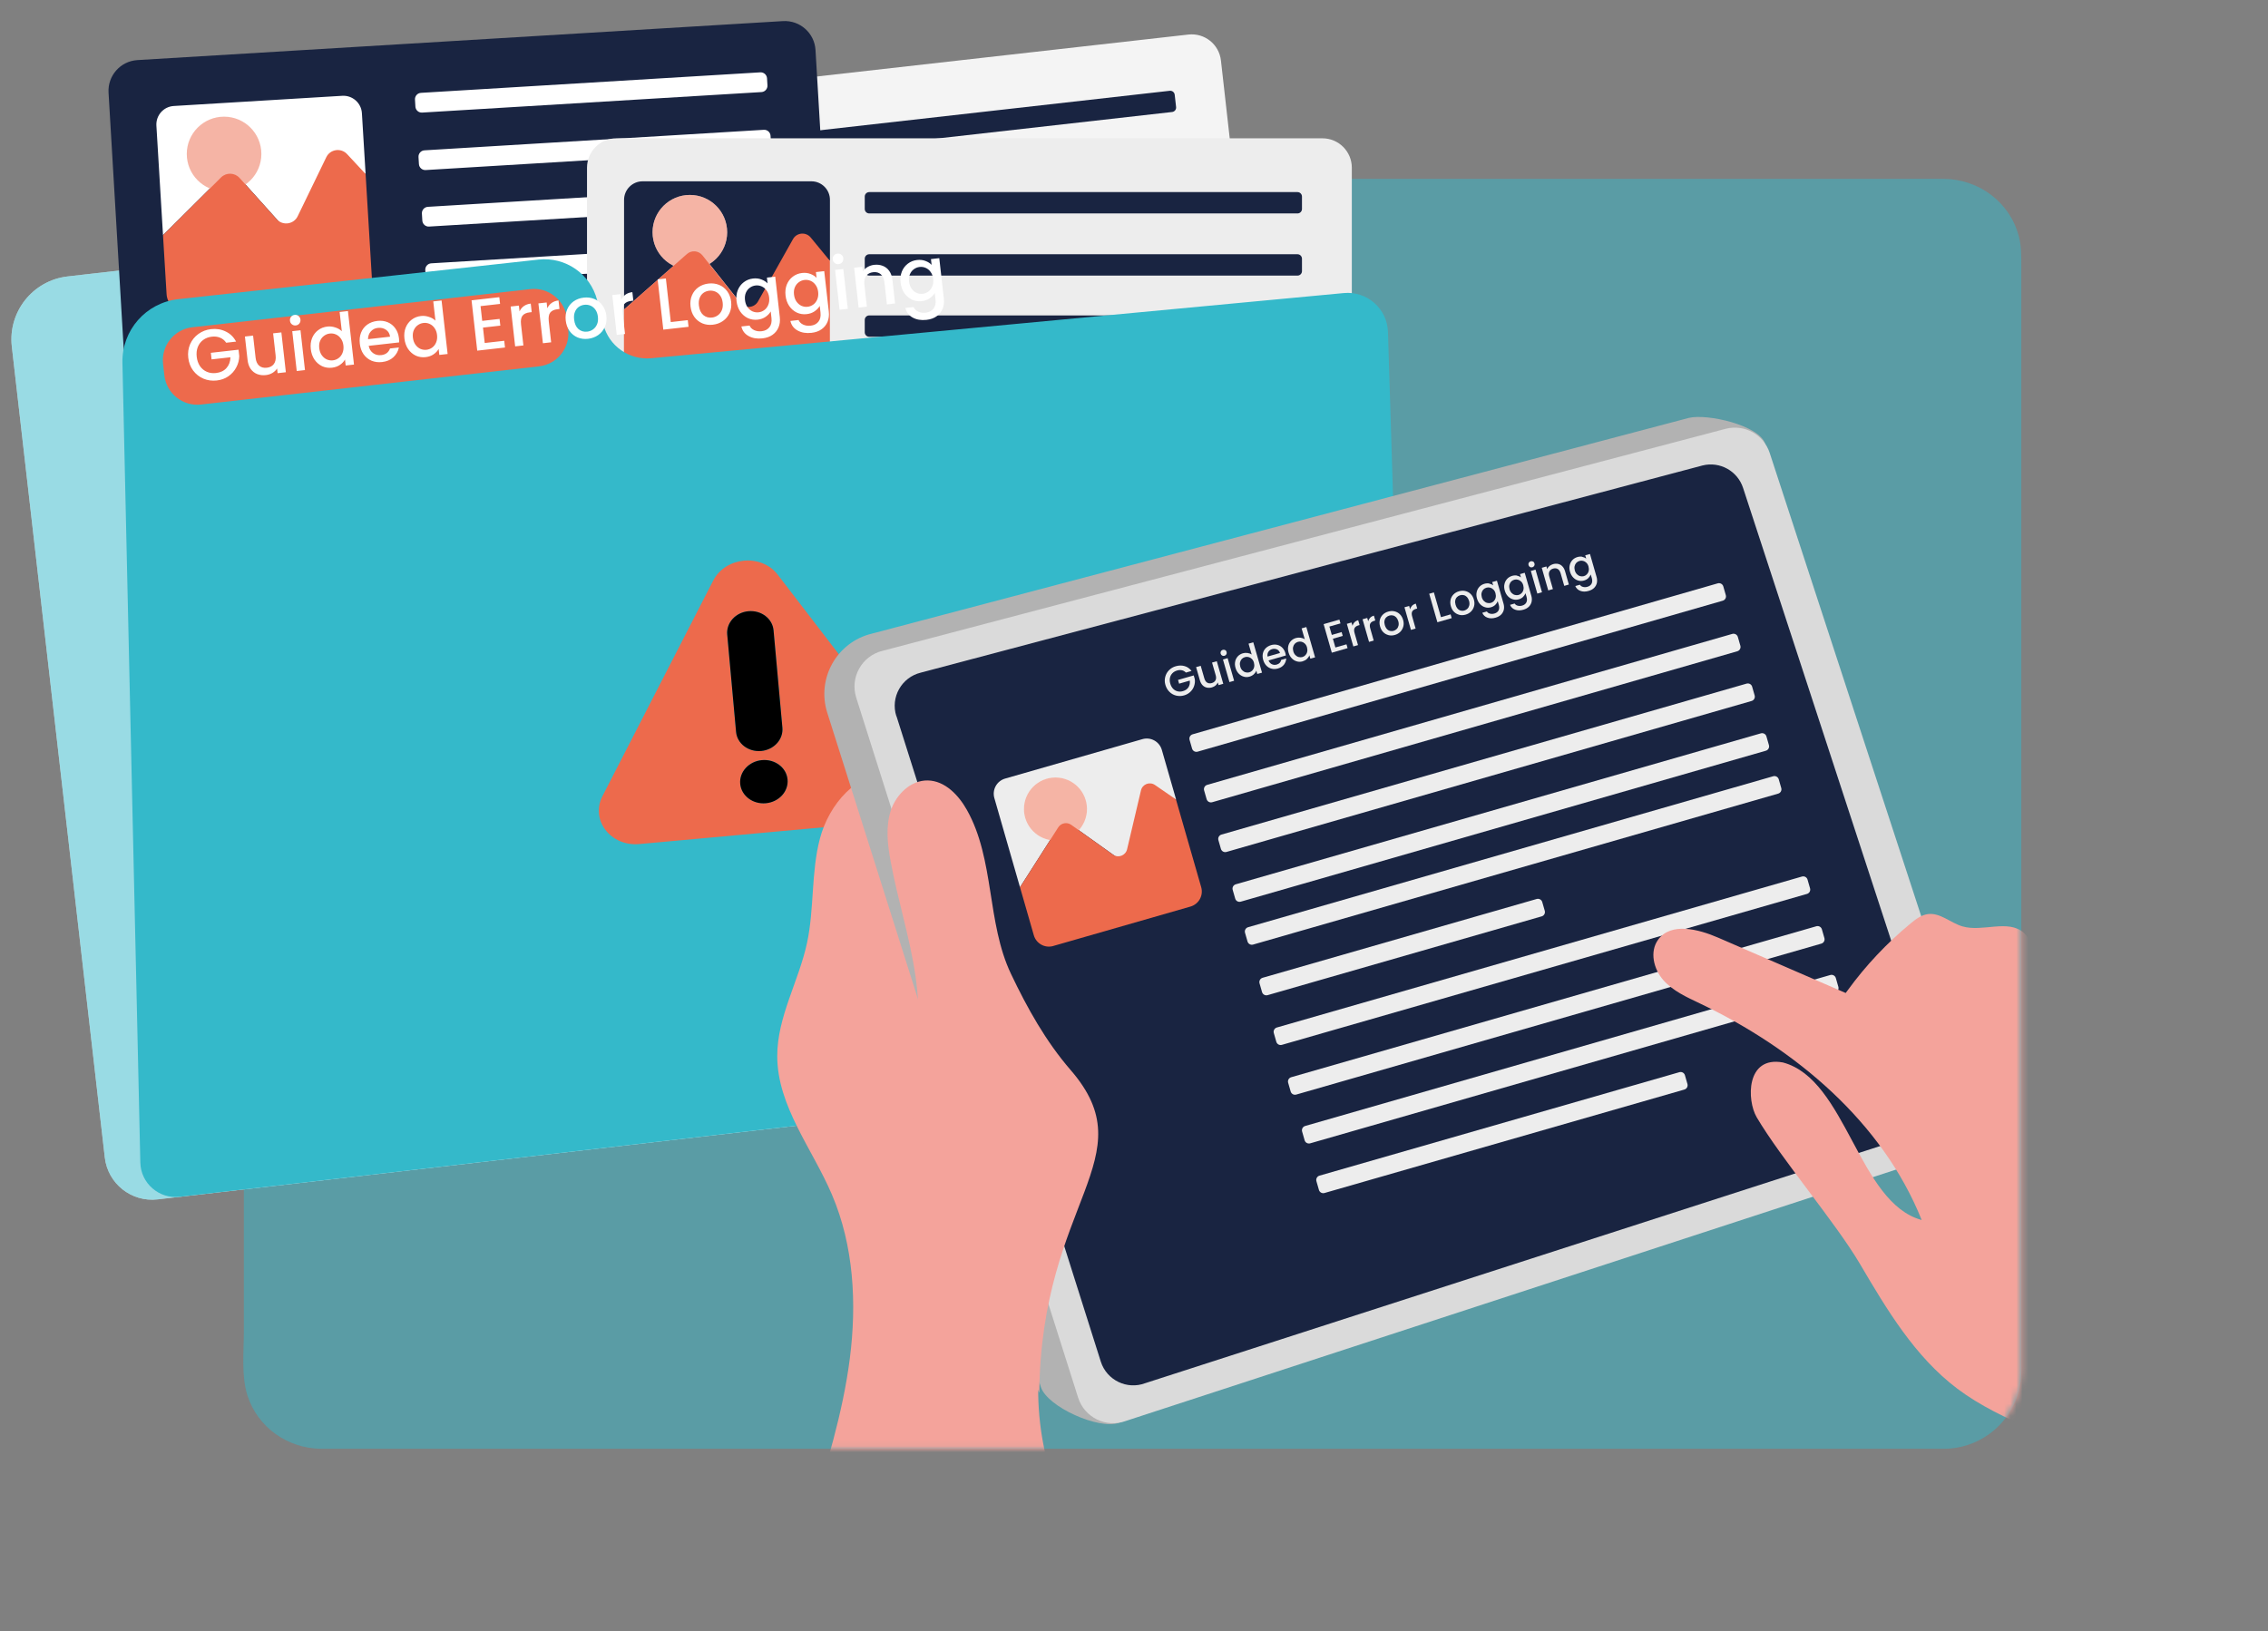 <svg width="374" height="269" viewBox="0 0 374 269" fill="none" xmlns="http://www.w3.org/2000/svg">
<rect x="0" y="0" width="374" height="269" fill="#808080" stroke="none"/>
<g clip-path="url(#clip0_220_219)">
<path opacity="0.5" d="M332.92 39.02C331.5 33.39 326.35 29.56 320.61 29.5C318.34 29.47 316.08 29.5 313.81 29.5H54.17C53.45 29.5 52.73 29.48 52.02 29.53C45.38 29.97 40.3 35.57 40.21 42.16C40.17 45.08 40.21 48.01 40.21 50.93V219.59C40.21 222.95 39.77 226.92 40.81 230.16C42.51 235.43 47.45 238.87 52.93 238.93C53.65 238.93 54.36 238.93 55.08 238.93H320.69C327.64 238.82 333.22 233.26 333.32 226.29C333.33 225.49 333.32 224.69 333.32 223.89V43.67C333.32 42.1 333.32 40.57 332.93 39.02H332.92Z" fill="#34B9CA"/>
<path d="M100.24 117.45L90.28 105.03L80.32 92.61C78.11 89.85 73.41 90.38 71.86 93.56L64.88 107.87L57.9 122.18C56.35 125.36 59.11 128.8 62.87 128.38L79.81 126.49L96.75 124.6C100.51 124.18 102.44 120.21 100.23 117.45H100.24ZM73.85 100.6C73.68 99.07 74.9 97.68 76.58 97.49C78.26 97.3 79.76 98.39 79.93 99.92L81.36 112.71C81.53 114.24 80.31 115.63 78.63 115.82C76.95 116.01 75.45 114.92 75.28 113.39L73.85 100.6ZM79.39 122.67C77.68 122.86 76.14 121.75 75.97 120.19C75.79 118.63 77.04 117.21 78.75 117.01C80.46 116.81 82 117.93 82.17 119.49C82.35 121.05 81.1 122.47 79.39 122.67Z" fill="#ED6A4C"/>
<path d="M73.85 100.6C73.68 99.07 74.9 97.68 76.58 97.49C78.26 97.3 79.76 98.39 79.93 99.92L81.36 112.71C81.53 114.24 80.31 115.63 78.63 115.82C76.95 116.01 75.45 114.92 75.28 113.39L73.85 100.6Z" fill="black"/>
<path d="M79.402 122.666C81.115 122.473 82.359 121.048 82.183 119.484C82.006 117.92 80.475 116.809 78.763 117.002C77.051 117.195 75.806 118.62 75.982 120.184C76.159 121.748 77.69 122.859 79.402 122.666Z" fill="black"/>
<path d="M40.62 196.11L25.99 197.8C21.67 198.3 17.77 195.2 17.28 190.88L1.95 57.17C1.29 51.43 5.41 46.25 11.15 45.59L79.42 37.77L116.95 54.28L205.15 45.15C207.67 44.89 209.93 46.73 210.19 49.25L222.91 175.09L40.62 196.11Z" fill="white"/>
<path opacity="0.5" d="M40.62 196.11L25.99 197.8C21.67 198.3 17.77 195.2 17.28 190.88L1.95 57.17C1.29 51.43 5.41 46.25 11.15 45.59L79.42 37.77L116.95 54.28L205.15 45.15C207.67 44.89 209.93 46.73 210.19 49.25L222.91 175.09L40.62 196.11Z" fill="#34B9CA"/>
<path d="M86.054 69.851L201.74 56.793C204.401 56.493 206.316 54.092 206.015 51.43L201.336 9.973C201.035 7.311 198.634 5.397 195.972 5.698L80.287 18.756C77.625 19.056 75.711 21.457 76.012 24.119L80.691 65.576C80.992 68.237 83.393 70.152 86.054 69.851Z" fill="#F4F4F4"/>
<path d="M86.457 30.528L193.289 18.469C193.695 18.424 193.987 18.057 193.941 17.651L193.713 15.624C193.667 15.218 193.3 14.926 192.894 14.972L86.063 27.03C85.656 27.076 85.364 27.442 85.41 27.849L85.639 29.876C85.685 30.282 86.051 30.574 86.457 30.528Z" fill="#192441"/>
<path d="M87.602 40.711L194.433 28.653C194.839 28.607 195.131 28.241 195.086 27.834L194.857 25.807C194.811 25.401 194.445 25.109 194.038 25.155L87.207 37.214C86.801 37.259 86.509 37.626 86.555 38.032L86.783 40.059C86.829 40.465 87.196 40.757 87.602 40.711Z" fill="#192441"/>
<path d="M88.735 50.731L195.567 38.673C195.973 38.627 196.265 38.26 196.219 37.854L195.99 35.827C195.944 35.421 195.578 35.129 195.172 35.175L88.34 47.233C87.934 47.279 87.642 47.646 87.688 48.052L87.917 50.079C87.963 50.485 88.329 50.777 88.735 50.731Z" fill="#192441"/>
<path d="M126.52 56.616L196.694 48.695C197.1 48.649 197.392 48.283 197.346 47.877L197.118 45.849C197.072 45.443 196.705 45.151 196.299 45.197L126.125 53.118C125.719 53.164 125.427 53.53 125.473 53.936L125.701 55.964C125.747 56.37 126.114 56.662 126.52 56.616Z" fill="#192441"/>
<path d="M137.28 141.41L30.84 147.84C28.04 148.01 25.63 145.88 25.46 143.08L17.9 15.29C17.73 12.49 19.86 10.08 22.66 9.91L129.1 3.48C131.9 3.31 134.31 5.44 134.48 8.24L142.05 136.03C142.22 138.83 140.09 141.24 137.29 141.41H137.28Z" fill="#192441"/>
<path d="M125.373 11.93L69.415 15.313C68.837 15.348 68.396 15.846 68.431 16.425L68.501 17.582C68.536 18.161 69.033 18.602 69.612 18.567L125.57 15.184C126.149 15.149 126.59 14.651 126.555 14.072L126.485 12.915C126.45 12.336 125.952 11.895 125.373 11.93Z" fill="white"/>
<path d="M125.954 21.407L69.996 24.791C69.418 24.826 68.977 25.323 69.012 25.902L69.082 27.06C69.117 27.639 69.614 28.08 70.193 28.045L126.151 24.662C126.73 24.627 127.171 24.129 127.136 23.55L127.066 22.392C127.031 21.813 126.533 21.372 125.954 21.407Z" fill="white"/>
<path d="M126.516 30.727L70.558 34.11C69.979 34.145 69.538 34.643 69.573 35.221L69.643 36.379C69.678 36.958 70.176 37.399 70.755 37.364L126.712 33.981C127.291 33.946 127.732 33.448 127.697 32.869L127.627 31.712C127.592 31.133 127.095 30.692 126.516 30.727Z" fill="white"/>
<path d="M107.419 41.232L71.115 43.427C70.536 43.462 70.095 43.96 70.13 44.538L70.2 45.696C70.235 46.275 70.733 46.716 71.312 46.681L107.615 44.486C108.194 44.451 108.635 43.953 108.6 43.375L108.53 42.217C108.495 41.638 107.997 41.197 107.419 41.232Z" fill="white"/>
<path d="M47.72 38.48L55.07 26.85L60.29 28.7L59.68 18.67C59.58 16.98 58.13 15.7 56.44 15.8L28.66 17.48C26.97 17.58 25.69 19.03 25.79 20.72L26.88 38.78L38.03 27.69L47.72 38.48Z" fill="white"/>
<path d="M36.95 31.54C40.346 31.54 43.1 28.787 43.1 25.39C43.1 21.993 40.346 19.24 36.95 19.24C33.553 19.24 30.8 21.993 30.8 25.39C30.8 28.787 33.553 31.54 36.95 31.54Z" fill="white"/>
<path opacity="0.5" d="M36.95 31.54C40.346 31.54 43.1 28.787 43.1 25.39C43.1 21.993 40.346 19.24 36.95 19.24C33.553 19.24 30.8 21.993 30.8 25.39C30.8 28.787 33.553 31.54 36.95 31.54Z" fill="#ED6A4C"/>
<path d="M30.71 51.37L58.49 49.69C60.18 49.59 61.46 48.14 61.36 46.45L60.29 28.7L57.24 25.42C56.23 24.33 54.44 24.6 53.8 25.94L49.09 35.66C48.44 37.01 46.62 37.26 45.62 36.15L39.51 29.35C38.7 28.45 37.31 28.41 36.45 29.26L26.88 38.79L27.47 48.51C27.57 50.2 29.02 51.48 30.71 51.38V51.37Z" fill="#ED6A4C"/>
<path d="M101.65 74.23L218.07 74.23C220.749 74.23 222.92 72.059 222.92 69.38V27.66C222.92 24.981 220.749 22.81 218.07 22.81L101.65 22.81C98.971 22.81 96.8 24.981 96.8 27.66V69.38C96.8 72.059 98.971 74.23 101.65 74.23Z" fill="#EDEDED"/>
<path d="M143.34 35.2L213.96 35.2C214.369 35.2 214.7 34.869 214.7 34.46V32.42C214.7 32.011 214.369 31.68 213.96 31.68L143.34 31.68C142.931 31.68 142.6 32.011 142.6 32.42V34.46C142.6 34.869 142.931 35.2 143.34 35.2Z" fill="#192441"/>
<path d="M143.34 45.45L213.96 45.45C214.369 45.45 214.7 45.119 214.7 44.71V42.67C214.7 42.261 214.369 41.93 213.96 41.93L143.34 41.93C142.931 41.93 142.6 42.261 142.6 42.67V44.71C142.6 45.119 142.931 45.45 143.34 45.45Z" fill="#192441"/>
<path d="M143.34 55.54L213.96 55.54C214.369 55.54 214.7 55.209 214.7 54.8V52.76C214.7 52.351 214.369 52.02 213.96 52.02L143.34 52.02C142.931 52.02 142.6 52.351 142.6 52.76V54.8C142.6 55.209 142.931 55.54 143.34 55.54Z" fill="#192441"/>
<path d="M143.34 65.62L213.96 65.62C214.369 65.62 214.7 65.289 214.7 64.88V62.84C214.7 62.431 214.369 62.1 213.96 62.1L143.34 62.1C142.931 62.1 142.6 62.431 142.6 62.84V64.88C142.6 65.289 142.931 65.62 143.34 65.62Z" fill="#192441"/>
<path d="M123.72 52.01L132.03 39.9L136.86 43V32.96C136.86 31.27 135.49 29.9 133.8 29.9H105.97C104.28 29.9 102.91 31.27 102.91 32.96V51.05L114.7 40.65L123.72 52V52.01Z" fill="#192441"/>
<path d="M113.76 44.45C117.157 44.45 119.91 41.697 119.91 38.3C119.91 34.903 117.157 32.15 113.76 32.15C110.363 32.15 107.61 34.903 107.61 38.3C107.61 41.697 110.363 44.45 113.76 44.45Z" fill="white"/>
<path opacity="0.5" d="M113.76 44.45C117.157 44.45 119.91 41.697 119.91 38.3C119.91 34.903 117.157 32.15 113.76 32.15C110.363 32.15 107.61 34.903 107.61 38.3C107.61 41.697 110.363 44.45 113.76 44.45Z" fill="#ED6A4C"/>
<path d="M105.96 63.86H133.79C135.48 63.86 136.85 62.49 136.85 60.8V43.01L133.69 39.17C132.9 38.21 131.38 38.34 130.77 39.43L125 49.71C124.38 50.81 122.85 50.93 122.06 49.94L115.84 42.12C115.21 41.32 114.04 41.22 113.28 41.89L102.89 51.05V60.79C102.89 62.48 104.26 63.85 105.95 63.85L105.96 63.86Z" fill="#ED6A4C"/>
<path d="M23.14 191.73L20.19 59.83C20.07 54.48 24.06 49.93 29.38 49.34L88.81 42.81C93.25 42.32 97.37 45.18 98.47 49.5L99.49 53.5C100.39 57.06 103.75 59.42 107.4 59.08L221.61 48.33C225.43 47.97 228.76 50.91 228.88 54.74L232.26 164.27C232.43 169.75 228.37 174.45 222.92 175.08L29.62 197.37C26.22 197.76 23.21 195.14 23.14 191.72V191.73Z" fill="#34B9CA"/>
<path d="M87.439 47.682L31.713 53.972C28.711 54.311 26.552 57.019 26.891 60.021L27.102 61.889C27.441 64.891 30.149 67.05 33.151 66.711L88.877 60.421C91.879 60.082 94.038 57.374 93.699 54.372L93.488 52.504C93.15 49.502 90.441 47.343 87.439 47.682Z" fill="#ED6A4C"/>
<path d="M37.298 56.523C37.037 56.134 36.704 55.858 36.299 55.694C35.893 55.523 35.44 55.465 34.939 55.522C34.39 55.583 33.915 55.762 33.514 56.057C33.112 56.352 32.814 56.739 32.619 57.22C32.431 57.7 32.371 58.239 32.439 58.835C32.506 59.431 32.685 59.946 32.975 60.38C33.273 60.806 33.65 61.117 34.108 61.315C34.565 61.513 35.067 61.581 35.616 61.519C36.355 61.436 36.932 61.161 37.346 60.696C37.761 60.231 37.98 59.638 38.003 58.919L34.891 59.27L34.769 58.185L39.336 57.67L39.455 58.731C39.441 59.385 39.277 60.003 38.964 60.586C38.66 61.168 38.228 61.655 37.668 62.049C37.116 62.433 36.478 62.666 35.755 62.748C34.975 62.836 34.244 62.737 33.56 62.452C32.874 62.159 32.305 61.712 31.85 61.111C31.404 60.509 31.135 59.803 31.044 58.992C30.952 58.181 31.057 57.433 31.358 56.747C31.667 56.06 32.123 55.501 32.726 55.071C33.337 54.632 34.028 54.368 34.799 54.281C35.681 54.182 36.489 54.312 37.222 54.672C37.962 55.023 38.532 55.579 38.932 56.339L37.298 56.523ZM46.398 54.82L47.139 61.39L45.78 61.544L45.693 60.768C45.508 61.063 45.25 61.309 44.919 61.508C44.594 61.697 44.237 61.814 43.847 61.858C43.33 61.917 42.853 61.862 42.416 61.694C41.986 61.525 41.628 61.243 41.342 60.849C41.064 60.454 40.891 59.958 40.824 59.362L40.388 55.498L41.735 55.346L42.149 59.007C42.215 59.595 42.413 60.032 42.743 60.316C43.072 60.593 43.491 60.703 44 60.645C44.509 60.588 44.893 60.388 45.152 60.044C45.418 59.692 45.518 59.222 45.452 58.634L45.038 54.973L46.398 54.82ZM48.785 53.669C48.538 53.697 48.322 53.636 48.136 53.488C47.951 53.34 47.844 53.143 47.816 52.897C47.788 52.65 47.848 52.434 47.996 52.248C48.145 52.062 48.342 51.956 48.588 51.928C48.827 51.901 49.039 51.962 49.225 52.11C49.41 52.258 49.517 52.455 49.545 52.701C49.573 52.948 49.513 53.164 49.365 53.35C49.217 53.536 49.023 53.642 48.785 53.669ZM49.551 54.464L50.292 61.034L48.933 61.188L48.191 54.617L49.551 54.464ZM51.25 57.569C51.175 56.909 51.245 56.31 51.457 55.77C51.678 55.23 52.007 54.794 52.445 54.463C52.89 54.123 53.402 53.92 53.983 53.855C54.412 53.806 54.844 53.854 55.279 53.998C55.721 54.134 56.082 54.343 56.364 54.625L56.006 51.453L57.377 51.298L58.373 60.122L57.002 60.277L56.89 59.287C56.703 59.63 56.423 59.928 56.049 60.179C55.683 60.43 55.245 60.584 54.736 60.641C54.164 60.706 53.623 60.622 53.114 60.39C52.612 60.148 52.192 59.785 51.856 59.3C51.526 58.806 51.324 58.229 51.25 57.569ZM56.63 56.986C56.579 56.533 56.439 56.15 56.211 55.838C55.99 55.524 55.719 55.297 55.397 55.157C55.076 55.016 54.74 54.965 54.39 55.005C54.04 55.044 53.724 55.168 53.442 55.377C53.159 55.578 52.94 55.856 52.787 56.212C52.641 56.559 52.594 56.958 52.645 57.411C52.696 57.865 52.832 58.252 53.054 58.573C53.283 58.893 53.559 59.128 53.882 59.276C54.212 59.416 54.547 59.467 54.889 59.428C55.239 59.389 55.555 59.265 55.837 59.056C56.12 58.847 56.334 58.565 56.479 58.211C56.631 57.847 56.681 57.439 56.63 56.986ZM65.791 55.795C65.819 56.041 65.828 56.266 65.819 56.468L60.799 57.035C60.898 57.555 61.14 57.954 61.526 58.233C61.911 58.511 62.359 58.622 62.867 58.564C63.599 58.482 64.081 58.117 64.314 57.471L65.781 57.306C65.65 57.932 65.345 58.47 64.864 58.919C64.39 59.358 63.768 59.622 62.997 59.709C62.369 59.78 61.789 59.704 61.256 59.483C60.731 59.252 60.297 58.899 59.953 58.422C59.617 57.937 59.41 57.356 59.334 56.681C59.258 56.005 59.326 55.397 59.539 54.858C59.759 54.31 60.099 53.869 60.561 53.535C61.03 53.2 61.587 52.997 62.231 52.924C62.851 52.854 63.419 52.927 63.934 53.142C64.45 53.358 64.87 53.697 65.196 54.159C65.521 54.614 65.72 55.159 65.791 55.795ZM64.324 55.526C64.259 55.026 64.035 54.644 63.651 54.382C63.267 54.119 62.817 54.017 62.3 54.075C61.831 54.128 61.447 54.325 61.147 54.664C60.847 54.996 60.693 55.42 60.687 55.936L64.324 55.526ZM66.691 55.826C66.616 55.166 66.686 54.567 66.898 54.027C67.119 53.487 67.448 53.052 67.886 52.72C68.331 52.38 68.843 52.178 69.424 52.112C69.853 52.064 70.285 52.111 70.72 52.256C71.162 52.391 71.523 52.6 71.805 52.882L71.447 49.71L72.818 49.555L73.814 58.379L72.443 58.534L72.331 57.544C72.144 57.887 71.864 58.185 71.49 58.436C71.124 58.687 70.686 58.841 70.177 58.898C69.605 58.963 69.064 58.879 68.555 58.647C68.053 58.406 67.633 58.042 67.297 57.557C66.967 57.063 66.765 56.486 66.691 55.826ZM72.071 55.243C72.02 54.79 71.88 54.407 71.652 54.095C71.431 53.781 71.16 53.554 70.838 53.414C70.517 53.273 70.181 53.222 69.831 53.262C69.481 53.301 69.165 53.425 68.883 53.634C68.6 53.835 68.381 54.114 68.228 54.469C68.082 54.816 68.035 55.215 68.086 55.669C68.137 56.122 68.273 56.509 68.495 56.83C68.724 57.15 69 57.385 69.323 57.534C69.653 57.673 69.989 57.724 70.33 57.686C70.68 57.646 70.996 57.522 71.278 57.313C71.561 57.104 71.775 56.822 71.92 56.468C72.072 56.104 72.123 55.696 72.071 55.243ZM79.245 50.484L79.519 52.917L82.381 52.594L82.506 53.703L79.645 54.026L79.931 56.566L83.151 56.202L83.276 57.311L78.697 57.828L77.76 49.529L82.339 49.012L82.464 50.121L79.245 50.484ZM85.676 51.352C85.837 50.996 86.07 50.708 86.375 50.489C86.688 50.26 87.07 50.12 87.523 50.069L87.682 51.476L87.337 51.515C86.804 51.575 86.414 51.756 86.166 52.058C85.926 52.359 85.844 52.843 85.919 53.511L86.31 56.969L84.95 57.122L84.209 50.552L85.568 50.398L85.676 51.352ZM90.252 50.836C90.413 50.48 90.646 50.192 90.952 49.972C91.264 49.743 91.647 49.604 92.1 49.553L92.259 50.96L91.913 50.999C91.38 51.059 90.99 51.24 90.742 51.541C90.503 51.842 90.42 52.326 90.496 52.994L90.886 56.452L89.527 56.606L88.785 50.035L90.144 49.882L90.252 50.836ZM96.965 55.875C96.345 55.945 95.769 55.869 95.237 55.647C94.704 55.417 94.265 55.064 93.922 54.588C93.577 54.103 93.367 53.523 93.29 52.848C93.215 52.18 93.295 51.571 93.531 51.021C93.767 50.471 94.124 50.029 94.601 49.693C95.078 49.357 95.631 49.154 96.259 49.083C96.887 49.012 97.471 49.087 98.011 49.308C98.551 49.529 98.998 49.881 99.35 50.364C99.703 50.848 99.917 51.424 99.992 52.091C100.067 52.759 99.983 53.368 99.739 53.919C99.496 54.47 99.127 54.918 98.635 55.264C98.15 55.6 97.593 55.804 96.965 55.875ZM96.832 54.694C97.182 54.655 97.498 54.534 97.781 54.333C98.073 54.132 98.295 53.853 98.448 53.497C98.601 53.142 98.651 52.726 98.597 52.249C98.543 51.772 98.406 51.381 98.187 51.075C97.966 50.762 97.695 50.539 97.374 50.406C97.053 50.273 96.718 50.227 96.368 50.266C96.019 50.306 95.702 50.426 95.419 50.627C95.144 50.827 94.937 51.104 94.8 51.458C94.662 51.803 94.62 52.215 94.674 52.692C94.754 53.399 94.994 53.928 95.396 54.277C95.805 54.617 96.283 54.756 96.832 54.694ZM102.433 49.461C102.594 49.105 102.827 48.817 103.132 48.597C103.445 48.369 103.827 48.229 104.28 48.178L104.439 49.585L104.093 49.624C103.561 49.684 103.171 49.865 102.923 50.166C102.683 50.467 102.601 50.952 102.676 51.619L103.067 55.077L101.707 55.231L100.966 48.66L102.325 48.507L102.433 49.461ZM110.617 53.114L113.419 52.798L113.543 53.895L109.381 54.365L108.446 46.077L109.805 45.924L110.617 53.114ZM117.542 53.552C116.921 53.622 116.345 53.546 115.813 53.325C115.28 53.095 114.842 52.742 114.498 52.265C114.154 51.781 113.943 51.201 113.867 50.525C113.791 49.857 113.872 49.249 114.108 48.699C114.343 48.149 114.7 47.706 115.177 47.37C115.655 47.035 116.207 46.831 116.835 46.761C117.463 46.69 118.047 46.765 118.588 46.985C119.128 47.206 119.574 47.558 119.927 48.042C120.279 48.525 120.493 49.101 120.568 49.769C120.644 50.437 120.559 51.046 120.316 51.597C120.072 52.148 119.704 52.596 119.212 52.941C118.726 53.278 118.17 53.481 117.542 53.552ZM117.408 52.372C117.758 52.332 118.075 52.212 118.358 52.011C118.649 51.809 118.871 51.53 119.024 51.175C119.177 50.819 119.227 50.403 119.173 49.926C119.119 49.449 118.983 49.058 118.763 48.753C118.542 48.44 118.272 48.217 117.951 48.084C117.63 47.951 117.295 47.904 116.945 47.944C116.595 47.983 116.278 48.103 115.995 48.304C115.72 48.505 115.514 48.782 115.376 49.135C115.238 49.481 115.196 49.892 115.25 50.369C115.33 51.077 115.571 51.605 115.972 51.954C116.381 52.294 116.86 52.434 117.408 52.372ZM124.177 45.932C124.686 45.874 125.147 45.927 125.559 46.09C125.979 46.244 126.318 46.459 126.574 46.736L126.467 45.782L127.838 45.627L128.592 52.305C128.66 52.909 128.593 53.46 128.392 53.958C128.191 54.463 127.864 54.879 127.409 55.204C126.963 55.528 126.406 55.728 125.738 55.803C124.848 55.904 124.085 55.776 123.449 55.421C122.814 55.074 122.416 54.548 122.256 53.841L123.604 53.689C123.745 54.019 123.995 54.269 124.352 54.438C124.718 54.614 125.136 54.675 125.605 54.623C126.153 54.561 126.576 54.344 126.872 53.972C127.176 53.6 127.292 53.096 127.22 52.46L127.097 51.363C126.901 51.699 126.617 51.996 126.243 52.256C125.877 52.507 125.444 52.66 124.943 52.717C124.371 52.781 123.83 52.697 123.32 52.465C122.818 52.224 122.399 51.861 122.062 51.375C121.733 50.881 121.531 50.304 121.456 49.644C121.382 48.985 121.451 48.385 121.664 47.846C121.885 47.306 122.214 46.87 122.652 46.539C123.096 46.199 123.605 45.996 124.177 45.932ZM126.837 49.061C126.786 48.608 126.646 48.225 126.417 47.913C126.197 47.6 125.926 47.373 125.604 47.232C125.282 47.091 124.946 47.041 124.596 47.08C124.247 47.12 123.931 47.244 123.648 47.453C123.365 47.654 123.147 47.932 122.994 48.287C122.848 48.634 122.8 49.034 122.851 49.487C122.903 49.94 123.039 50.327 123.26 50.648C123.49 50.969 123.766 51.203 124.088 51.352C124.418 51.492 124.754 51.542 125.096 51.504C125.446 51.464 125.762 51.34 126.044 51.131C126.326 50.922 126.54 50.641 126.685 50.286C126.837 49.923 126.888 49.514 126.837 49.061ZM132.259 45.02C132.767 44.962 133.228 45.015 133.641 45.178C134.061 45.331 134.399 45.547 134.656 45.824L134.548 44.87L135.919 44.715L136.673 51.393C136.741 51.997 136.675 52.548 136.473 53.045C136.273 53.551 135.945 53.967 135.491 54.292C135.044 54.616 134.487 54.815 133.82 54.891C132.929 54.991 132.166 54.864 131.53 54.509C130.895 54.162 130.498 53.636 130.338 52.929L131.685 52.777C131.827 53.107 132.077 53.357 132.434 53.526C132.8 53.702 133.217 53.763 133.686 53.71C134.235 53.648 134.657 53.432 134.953 53.06C135.258 52.688 135.374 52.183 135.302 51.547L135.178 50.45C134.983 50.786 134.698 51.084 134.325 51.344C133.959 51.594 133.525 51.748 133.024 51.804C132.452 51.869 131.911 51.785 131.402 51.553C130.9 51.312 130.48 50.949 130.144 50.463C129.814 49.969 129.612 49.392 129.538 48.732C129.463 48.072 129.533 47.473 129.745 46.934C129.966 46.393 130.295 45.958 130.733 45.627C131.178 45.286 131.686 45.084 132.259 45.02ZM134.918 48.149C134.867 47.696 134.727 47.313 134.499 47.001C134.278 46.688 134.007 46.461 133.685 46.32C133.364 46.179 133.028 46.128 132.678 46.168C132.328 46.207 132.012 46.331 131.73 46.541C131.447 46.742 131.228 47.02 131.075 47.375C130.929 47.722 130.882 48.122 130.933 48.575C130.984 49.028 131.12 49.415 131.342 49.736C131.571 50.056 131.847 50.291 132.17 50.44C132.5 50.58 132.836 50.63 133.177 50.592C133.527 50.552 133.843 50.428 134.126 50.219C134.408 50.01 134.622 49.728 134.767 49.374C134.919 49.01 134.969 48.602 134.918 48.149ZM138.298 43.565C138.052 43.593 137.836 43.533 137.65 43.385C137.464 43.236 137.357 43.039 137.33 42.793C137.302 42.546 137.362 42.33 137.51 42.144C137.658 41.959 137.855 41.852 138.102 41.824C138.34 41.797 138.552 41.858 138.738 42.006C138.924 42.154 139.031 42.351 139.059 42.598C139.086 42.844 139.026 43.06 138.878 43.246C138.73 43.432 138.537 43.538 138.298 43.565ZM139.064 44.36L139.806 50.93L138.447 51.084L137.705 44.514L139.064 44.36ZM144.152 43.677C144.669 43.619 145.142 43.674 145.571 43.843C146.009 44.011 146.367 44.293 146.645 44.688C146.923 45.083 147.096 45.579 147.163 46.175L147.601 50.05L146.253 50.203L145.839 46.53C145.772 45.942 145.574 45.509 145.245 45.232C144.915 44.947 144.496 44.834 143.987 44.891C143.478 44.949 143.091 45.154 142.825 45.505C142.565 45.849 142.469 46.315 142.535 46.903L142.95 50.575L141.591 50.729L140.849 44.159L142.208 44.005L142.293 44.756C142.485 44.461 142.744 44.218 143.069 44.029C143.401 43.838 143.762 43.721 144.152 43.677ZM151.228 42.878C151.737 42.821 152.198 42.874 152.61 43.036C153.03 43.19 153.369 43.406 153.625 43.683L153.518 42.729L154.889 42.574L155.643 49.252C155.711 49.856 155.644 50.407 155.443 50.904C155.242 51.41 154.915 51.825 154.46 52.15C154.014 52.474 153.457 52.674 152.789 52.75C151.899 52.85 151.136 52.723 150.5 52.368C149.865 52.021 149.467 51.494 149.307 50.788L150.654 50.636C150.796 50.966 151.046 51.215 151.403 51.385C151.769 51.56 152.187 51.622 152.656 51.569C153.204 51.507 153.627 51.291 153.923 50.919C154.227 50.546 154.343 50.042 154.271 49.406L154.147 48.309C153.952 48.645 153.668 48.943 153.294 49.203C152.928 49.453 152.495 49.607 151.994 49.663C151.421 49.728 150.881 49.644 150.371 49.412C149.869 49.17 149.45 48.807 149.113 48.322C148.784 47.828 148.582 47.251 148.507 46.591C148.433 45.931 148.502 45.332 148.715 44.792C148.936 44.252 149.265 43.816 149.702 43.485C150.147 43.145 150.656 42.943 151.228 42.878ZM153.888 46.008C153.837 45.555 153.697 45.172 153.468 44.86C153.248 44.546 152.977 44.319 152.655 44.179C152.333 44.038 151.997 43.987 151.647 44.027C151.298 44.066 150.982 44.19 150.699 44.399C150.416 44.6 150.198 44.879 150.045 45.234C149.899 45.581 149.851 45.98 149.902 46.434C149.953 46.887 150.09 47.274 150.311 47.595C150.541 47.915 150.817 48.15 151.139 48.299C151.469 48.438 151.805 48.489 152.147 48.45C152.496 48.411 152.813 48.287 153.095 48.078C153.377 47.869 153.591 47.587 153.736 47.233C153.888 46.869 153.939 46.461 153.888 46.008Z" fill="white"/>
<path d="M152.59 126.46L140.42 110.62L128.25 94.78C125.55 91.26 119.64 91.8 117.61 95.75L108.48 113.52L99.35 131.29C97.32 135.24 100.7 139.63 105.43 139.2L126.73 137.26L148.03 135.32C152.76 134.89 155.29 129.96 152.59 126.44V126.46ZM119.92 104.63C119.75 102.71 121.31 100.99 123.42 100.8C125.53 100.61 127.38 102.01 127.56 103.94L129.02 120.02C129.19 121.94 127.63 123.66 125.52 123.85C123.41 124.04 121.56 122.64 121.38 120.71L119.92 104.63ZM126.3 132.46C124.15 132.66 122.25 131.22 122.07 129.26C121.89 127.3 123.49 125.54 125.65 125.35C127.81 125.16 129.7 126.59 129.88 128.55C130.06 130.51 128.46 132.27 126.3 132.46Z" fill="#ED6A4C"/>
<path d="M119.92 104.63C119.75 102.71 121.31 100.99 123.42 100.8C125.53 100.61 127.38 102.01 127.56 103.94L129.02 120.02C129.19 121.94 127.63 123.66 125.52 123.85C123.41 124.04 121.56 122.64 121.38 120.71L119.92 104.63Z" fill="black"/>
<path d="M126.294 132.468C128.45 132.27 130.051 130.517 129.871 128.554C129.69 126.591 127.796 125.16 125.64 125.358C123.484 125.556 121.883 127.308 122.063 129.271C122.244 131.235 124.138 132.666 126.294 132.468Z" fill="black"/>
<mask id="mask0_220_219" style="mask-type:luminance" maskUnits="userSpaceOnUse" x="40" y="29" width="294" height="210">
<path d="M332.92 39.02C331.5 33.39 326.35 29.56 320.61 29.5C318.34 29.47 316.08 29.5 313.81 29.5H54.17C53.45 29.5 52.73 29.48 52.02 29.53C45.38 29.97 40.3 35.57 40.21 42.16C40.17 45.08 40.21 48.01 40.21 50.93V219.59C40.21 222.95 39.77 226.92 40.81 230.16C42.51 235.43 47.45 238.87 52.93 238.93C53.65 238.93 54.36 238.93 55.08 238.93H320.69C327.64 238.82 333.22 233.26 333.32 226.29C333.33 225.49 333.32 224.69 333.32 223.89V43.67C333.32 42.1 333.32 40.57 332.93 39.02H332.92Z" fill="white"/>
</mask>
<g mask="url(#mask0_220_219)">
<path d="M147.12 127.61C141.34 127.13 136.69 132.68 135.21 138.28C133.73 143.88 134.3 149.85 133.08 155.51C131.72 161.82 128.16 167.71 128.17 174.17C128.18 182.45 133.96 189.43 137.2 197.04C140.79 205.46 141.3 214.95 140.14 224.03C138.98 233.11 136.23 241.91 133.49 250.65L179.11 255.47C172.44 245.53 169.8 232.96 171.91 221.17C173.33 213.25 176.77 205.78 177.93 197.83C179.04 190.21 177.99 182.3 175.02 175.2C173.51 171.61 171.54 168.24 169.57 164.88C162.25 152.4 154.92 139.92 147.6 127.44L147.12 127.62V127.61Z" fill="#F4A39B"/>
<path d="M136.43 117.58L171.64 228.74C172.7 232.03 181.28 235.85 184.52 234.64L317.1 187.66C320.14 186.52 321.74 183.19 320.73 180.1L291.07 73.16C290.09 70.15 281.57 68.18 278.49 68.92L143.76 104.5C137.98 105.9 134.61 111.92 136.43 117.58Z" fill="#B2B2B2"/>
<path d="M141.2 115.08L177.79 230.51C178.85 233.8 182.44 235.54 185.68 234.33L323.25 189.43C326.29 188.29 327.89 184.96 326.88 181.87L291.83 74.7C290.85 71.69 287.72 69.95 284.64 70.7L145.54 107.33C142.12 108.16 140.12 111.72 141.2 115.07V115.08Z" fill="#DADADA"/>
<path d="M147.83 118.1L181.53 224.57C182.51 227.62 185.85 229.24 188.85 228.11L316.59 186.89C319.41 185.83 320.9 182.74 319.96 179.88L287.44 80.47C286.53 77.68 283.63 76.06 280.77 76.76L151.84 110.93C148.67 111.7 146.81 115 147.81 118.11L147.83 118.1Z" fill="#192441"/>
<path d="M171.38 229.65C171.73 198.02 189.09 190.95 176.56 176.48C172.47 171.76 169.39 166.24 166.71 160.6C162.69 152.14 164.04 141.75 159.45 133.58C158.07 131.12 155.82 128.76 153 128.71C150.21 128.65 147.8 130.98 146.91 133.64C146.02 136.3 146.35 139.18 146.85 141.94C148.01 148.33 150.04 154.56 150.97 160.99C151.9 167.42 151.62 174.3 148.42 179.96L171.37 229.66L171.38 229.65Z" fill="#F4A39B"/>
<path d="M197.493 123.963L284.086 99.068C284.478 98.955 284.705 98.545 284.592 98.152L284.178 96.711C284.065 96.318 283.655 96.091 283.262 96.204L196.67 121.099C196.277 121.212 196.05 121.622 196.163 122.015L196.578 123.457C196.691 123.85 197.1 124.076 197.493 123.963Z" fill="#EDEDED"/>
<path d="M199.892 132.301L286.485 107.406C286.877 107.293 287.104 106.883 286.991 106.49L286.577 105.049C286.464 104.656 286.054 104.429 285.661 104.542L199.069 129.437C198.676 129.55 198.449 129.96 198.562 130.353L198.977 131.795C199.09 132.187 199.5 132.414 199.892 132.301Z" fill="#EDEDED"/>
<path d="M202.248 140.5L288.84 115.604C289.233 115.492 289.46 115.082 289.347 114.689L288.933 113.247C288.82 112.854 288.41 112.628 288.017 112.74L201.425 137.636C201.032 137.749 200.805 138.159 200.918 138.551L201.332 139.993C201.445 140.386 201.855 140.613 202.248 140.5Z" fill="#EDEDED"/>
<path d="M204.604 148.701L291.197 123.806C291.589 123.693 291.816 123.283 291.703 122.89L291.289 121.448C291.176 121.056 290.766 120.829 290.373 120.942L203.781 145.837C203.388 145.95 203.161 146.36 203.274 146.753L203.689 148.194C203.801 148.587 204.211 148.814 204.604 148.701Z" fill="#EDEDED"/>
<path d="M185.35 142.23L189.28 130.45L193.94 131.84L191.59 123.67C191.19 122.29 189.76 121.5 188.38 121.9L165.75 128.4C164.37 128.8 163.58 130.23 163.97 131.61L168.2 146.32L175.36 135.11L185.35 142.23Z" fill="#EDEDED"/>
<path d="M174.05 138.62C176.922 138.62 179.25 136.292 179.25 133.42C179.25 130.548 176.922 128.22 174.05 128.22C171.178 128.22 168.85 130.548 168.85 133.42C168.85 136.292 171.178 138.62 174.05 138.62Z" fill="white"/>
<path opacity="0.5" d="M174.05 138.62C176.922 138.62 179.25 136.292 179.25 133.42C179.25 130.548 176.922 128.22 174.05 128.22C171.178 128.22 168.85 130.548 168.85 133.42C168.85 136.292 171.178 138.62 174.05 138.62Z" fill="#ED6A4C"/>
<path d="M173.68 156.01L196.31 149.51C197.69 149.11 198.48 147.68 198.08 146.3L193.92 131.84L190.46 129.46C189.59 128.86 188.39 129.32 188.15 130.35L185.86 140.06C185.61 141.1 184.4 141.56 183.53 140.94L176.65 136.03C175.95 135.53 174.98 135.72 174.51 136.44L168.2 146.32L170.48 154.24C170.88 155.62 172.31 156.41 173.69 156.01H173.68Z" fill="#ED6A4C"/>
<path d="M206.637 155.778L293.229 130.882C293.622 130.769 293.849 130.359 293.736 129.967L293.322 128.525C293.209 128.132 292.799 127.905 292.406 128.018L205.814 152.914C205.421 153.027 205.194 153.437 205.307 153.829L205.721 155.271C205.834 155.664 206.244 155.891 206.637 155.778Z" fill="#EDEDED"/>
<path d="M209.031 164.118L254.23 151.123C254.623 151.011 254.849 150.601 254.736 150.208L254.322 148.766C254.209 148.373 253.799 148.147 253.406 148.259L208.207 161.254C207.814 161.367 207.588 161.777 207.701 162.17L208.115 163.612C208.228 164.004 208.638 164.231 209.031 164.118Z" fill="#EDEDED"/>
<path d="M211.385 172.316L297.977 147.421C298.37 147.308 298.597 146.898 298.484 146.505L298.069 145.064C297.957 144.671 297.547 144.444 297.154 144.557L210.562 169.452C210.169 169.565 209.942 169.975 210.055 170.368L210.469 171.81C210.582 172.202 210.992 172.429 211.385 172.316Z" fill="#EDEDED"/>
<path d="M213.751 180.515L300.343 155.62C300.736 155.507 300.963 155.097 300.85 154.704L300.435 153.262C300.322 152.87 299.912 152.643 299.52 152.756L212.927 177.651C212.534 177.764 212.308 178.174 212.421 178.567L212.835 180.008C212.948 180.401 213.358 180.628 213.751 180.515Z" fill="#EDEDED"/>
<path d="M216.052 188.556L302.644 163.661C303.037 163.548 303.264 163.138 303.151 162.745L302.736 161.303C302.623 160.91 302.214 160.684 301.821 160.797L215.228 185.692C214.836 185.805 214.609 186.215 214.722 186.608L215.136 188.049C215.249 188.442 215.659 188.669 216.052 188.556Z" fill="#EDEDED"/>
<path d="M218.413 196.748L277.759 179.686C278.151 179.573 278.378 179.164 278.265 178.771L277.851 177.329C277.738 176.936 277.328 176.709 276.935 176.822L217.589 193.884C217.196 193.997 216.97 194.407 217.082 194.8L217.497 196.242C217.61 196.635 218.02 196.861 218.413 196.748Z" fill="#EDEDED"/>
<path d="M304.68 163.33C307.66 159.23 311.17 155.51 315.08 152.28C315.92 151.59 316.84 150.89 317.92 150.75C319.94 150.49 321.64 152.19 323.59 152.77C326.93 153.77 331.13 151.53 333.74 153.84C334.78 154.77 335.23 156.21 336.19 157.22C338.26 159.41 341.85 158.93 344.63 160.1C348.71 161.82 350.29 166.65 351.52 170.89C355.02 182.96 359.37 194.78 364.52 206.24C366.67 211.01 369 215.8 372.53 219.65C379.23 226.98 389.29 230.03 398.83 232.77L391.93 283.33C375.87 277.65 350.74 242.62 335.15 235.76C330.84 233.86 326.53 231.85 322.77 229.02C315.77 223.74 311.15 215.99 306.71 208.44C302.65 201.55 293.75 191.16 289.69 184.27C288.03 181.46 287.9 174.1 294.01 175.22C304.49 177.99 306.42 198.36 316.89 201.2C310.41 185.02 296.08 173 280.35 165.5C278.17 164.46 275.88 163.44 274.28 161.63C272.68 159.81 272 156.93 273.43 154.97C275.54 152.07 280.05 153.21 283.34 154.64C290.35 157.68 297.35 160.72 304.36 163.76" fill="#F4A39B"/>
<path d="M195.56 110.92C195.37 110.72 195.15 110.59 194.9 110.54C194.65 110.49 194.38 110.49 194.1 110.58C193.79 110.67 193.53 110.82 193.33 111.03C193.13 111.24 192.99 111.49 192.93 111.79C192.87 112.09 192.88 112.4 192.98 112.74C193.08 113.08 193.23 113.36 193.44 113.58C193.65 113.8 193.9 113.94 194.18 114.01C194.46 114.08 194.76 114.07 195.07 113.98C195.49 113.86 195.8 113.64 195.99 113.33C196.18 113.02 196.25 112.66 196.2 112.24L194.44 112.75L194.26 112.13L196.85 111.39L197.02 111.99C197.08 112.37 197.04 112.74 196.92 113.11C196.8 113.48 196.6 113.8 196.31 114.08C196.03 114.36 195.68 114.56 195.27 114.68C194.83 114.81 194.4 114.82 193.97 114.72C193.55 114.62 193.17 114.42 192.86 114.11C192.54 113.81 192.32 113.42 192.18 112.96C192.04 112.5 192.04 112.06 192.15 111.63C192.26 111.2 192.47 110.83 192.78 110.52C193.09 110.21 193.46 109.99 193.9 109.87C194.4 109.73 194.88 109.72 195.34 109.85C195.8 109.98 196.18 110.25 196.49 110.65L195.56 110.92Z" fill="#EDEDED"/>
<path d="M200.65 109.04L201.72 112.77L200.95 112.99L200.82 112.55C200.74 112.74 200.62 112.9 200.45 113.05C200.28 113.19 200.08 113.3 199.86 113.36C199.57 113.44 199.29 113.46 199.02 113.4C198.75 113.34 198.52 113.22 198.32 113.02C198.12 112.82 197.97 112.55 197.87 112.21L197.24 110.02L198 109.8L198.6 111.88C198.7 112.21 198.85 112.45 199.07 112.58C199.29 112.71 199.54 112.73 199.83 112.65C200.12 112.57 200.32 112.41 200.44 112.19C200.56 111.96 200.57 111.68 200.47 111.35L199.87 109.27L200.64 109.05L200.65 109.04Z" fill="#EDEDED"/>
<path d="M201.53 108.11C201.41 108.04 201.33 107.94 201.29 107.8C201.25 107.66 201.26 107.53 201.33 107.41C201.4 107.29 201.5 107.21 201.64 107.17C201.78 107.13 201.9 107.15 202.03 107.21C202.16 107.27 202.23 107.38 202.27 107.52C202.31 107.66 202.3 107.79 202.23 107.91C202.16 108.03 202.06 108.11 201.93 108.15C201.8 108.19 201.66 108.18 201.54 108.11H201.53ZM202.44 108.54L203.51 112.27L202.74 112.49L201.67 108.76L202.44 108.54Z" fill="#EDEDED"/>
<path d="M203.68 109.1C203.75 108.77 203.9 108.48 204.12 108.24C204.34 108 204.62 107.84 204.95 107.74C205.19 107.67 205.45 107.65 205.72 107.69C205.99 107.73 206.22 107.81 206.41 107.95L205.89 106.15L206.67 105.93L208.11 110.93L207.33 111.15L207.17 110.59C207.1 110.81 206.96 111.01 206.77 111.19C206.58 111.37 206.34 111.5 206.05 111.59C205.73 111.68 205.4 111.69 205.09 111.59C204.77 111.5 204.5 111.33 204.26 111.08C204.02 110.83 203.85 110.52 203.74 110.14C203.63 109.76 203.61 109.41 203.69 109.08L203.68 109.1ZM206.43 108.67C206.27 108.51 206.09 108.41 205.89 108.36C205.69 108.31 205.49 108.31 205.29 108.37C205.09 108.43 204.92 108.53 204.78 108.67C204.64 108.82 204.54 109 204.49 109.22C204.44 109.44 204.45 109.67 204.52 109.93C204.59 110.19 204.71 110.4 204.87 110.56C205.03 110.72 205.21 110.83 205.42 110.88C205.62 110.93 205.82 110.93 206.01 110.88C206.2 110.83 206.38 110.72 206.52 110.57C206.66 110.42 206.76 110.24 206.81 110.01C206.86 109.79 206.85 109.55 206.78 109.29C206.71 109.03 206.59 108.82 206.43 108.67Z" fill="#EDEDED"/>
<path d="M212.04 108.1L209.19 108.92C209.3 109.21 209.48 109.42 209.73 109.54C209.98 109.66 210.25 109.68 210.54 109.6C210.95 109.48 211.2 109.22 211.27 108.83L212.1 108.59C212.09 108.96 211.96 109.3 211.73 109.61C211.5 109.91 211.16 110.13 210.73 110.25C210.37 110.35 210.03 110.36 209.7 110.28C209.37 110.2 209.09 110.04 208.84 109.79C208.6 109.54 208.42 109.23 208.31 108.85C208.2 108.47 208.18 108.11 208.25 107.77C208.32 107.43 208.48 107.15 208.71 106.91C208.95 106.67 209.25 106.5 209.61 106.39C209.97 106.28 210.3 106.28 210.62 106.35C210.94 106.42 211.22 106.58 211.45 106.81C211.68 107.04 211.85 107.34 211.96 107.7C212 107.84 212.03 107.97 212.04 108.09V108.1ZM211.08 107.7C210.99 107.42 210.83 107.22 210.58 107.1C210.33 106.99 210.06 106.97 209.77 107.05C209.5 107.13 209.3 107.28 209.16 107.5C209.02 107.72 208.97 107.98 209.02 108.28L211.08 107.69V107.7Z" fill="#EDEDED"/>
<path d="M212.43 106.58C212.5 106.25 212.65 105.96 212.87 105.72C213.09 105.48 213.37 105.32 213.7 105.22C213.94 105.15 214.2 105.13 214.47 105.17C214.74 105.21 214.97 105.29 215.16 105.43L214.64 103.63L215.42 103.41L216.86 108.41L216.08 108.63L215.92 108.07C215.85 108.29 215.71 108.49 215.52 108.67C215.33 108.85 215.09 108.98 214.8 109.07C214.48 109.16 214.15 109.17 213.84 109.07C213.52 108.98 213.25 108.81 213.01 108.56C212.77 108.31 212.6 108 212.49 107.62C212.38 107.24 212.36 106.89 212.44 106.56L212.43 106.58ZM215.18 106.15C215.02 105.99 214.84 105.89 214.64 105.84C214.44 105.79 214.24 105.79 214.04 105.85C213.84 105.91 213.67 106.01 213.53 106.15C213.39 106.3 213.29 106.48 213.24 106.7C213.19 106.92 213.2 107.15 213.27 107.41C213.34 107.67 213.46 107.88 213.62 108.04C213.78 108.2 213.96 108.31 214.17 108.36C214.37 108.41 214.57 108.41 214.76 108.36C214.95 108.31 215.13 108.2 215.27 108.05C215.41 107.9 215.51 107.72 215.56 107.49C215.61 107.27 215.6 107.03 215.53 106.77C215.46 106.51 215.34 106.3 215.18 106.15Z" fill="#EDEDED"/>
<path d="M219.22 103.33L219.62 104.71L221.24 104.24L221.42 104.87L219.8 105.34L220.21 106.78L222.04 106.26L222.22 106.89L219.62 107.64L218.27 102.93L220.87 102.18L221.05 102.81L219.22 103.33Z" fill="#EDEDED"/>
<path d="M223.35 102.63C223.51 102.47 223.71 102.35 223.97 102.28L224.2 103.08L224 103.14C223.7 103.23 223.49 103.37 223.38 103.57C223.27 103.77 223.27 104.06 223.38 104.43L223.94 106.39L223.17 106.61L222.1 102.88L222.87 102.66L223.03 103.2C223.09 102.98 223.2 102.79 223.35 102.63Z" fill="#EDEDED"/>
<path d="M225.94 101.88C226.1 101.72 226.3 101.6 226.56 101.53L226.79 102.33L226.59 102.39C226.29 102.48 226.08 102.62 225.97 102.82C225.86 103.02 225.86 103.31 225.97 103.68L226.53 105.64L225.76 105.86L224.69 102.13L225.46 101.91L225.62 102.45C225.68 102.23 225.79 102.04 225.94 101.88Z" fill="#EDEDED"/>
<path d="M228.97 104.74C228.64 104.66 228.35 104.5 228.11 104.26C227.86 104.02 227.69 103.7 227.58 103.32C227.47 102.94 227.46 102.58 227.54 102.24C227.62 101.9 227.79 101.61 228.03 101.37C228.27 101.13 228.57 100.96 228.93 100.86C229.29 100.76 229.63 100.74 229.96 100.82C230.29 100.9 230.59 101.05 230.84 101.3C231.09 101.54 231.27 101.86 231.38 102.24C231.49 102.62 231.5 102.98 231.41 103.32C231.32 103.66 231.15 103.96 230.91 104.2C230.66 104.45 230.36 104.62 230 104.72C229.64 104.82 229.31 104.83 228.98 104.75L228.97 104.74ZM230.32 103.73C230.47 103.59 230.57 103.4 230.62 103.18C230.67 102.96 230.66 102.71 230.58 102.44C230.5 102.17 230.38 101.96 230.23 101.8C230.07 101.64 229.89 101.54 229.7 101.5C229.5 101.45 229.3 101.46 229.1 101.52C228.9 101.58 228.73 101.68 228.59 101.82C228.45 101.96 228.35 102.14 228.31 102.36C228.26 102.58 228.28 102.82 228.36 103.09C228.48 103.49 228.67 103.77 228.93 103.93C229.2 104.09 229.49 104.12 229.8 104.04C230 103.98 230.17 103.88 230.32 103.74V103.73Z" fill="#EDEDED"/>
<path d="M232.85 99.9C233.01 99.74 233.21 99.62 233.47 99.55L233.7 100.35L233.5 100.41C233.2 100.5 232.99 100.64 232.88 100.84C232.77 101.04 232.77 101.33 232.88 101.7L233.44 103.66L232.67 103.88L231.6 100.15L232.37 99.93L232.53 100.47C232.59 100.25 232.7 100.06 232.85 99.9Z" fill="#EDEDED"/>
<path d="M237.62 101.78L239.21 101.32L239.39 101.94L237.03 102.62L235.68 97.92L236.45 97.7L237.62 101.78Z" fill="#EDEDED"/>
<path d="M240.64 101.39C240.31 101.31 240.02 101.15 239.78 100.91C239.53 100.67 239.36 100.35 239.25 99.97C239.14 99.59 239.13 99.23 239.21 98.89C239.29 98.55 239.46 98.26 239.7 98.02C239.94 97.78 240.24 97.61 240.6 97.51C240.96 97.41 241.3 97.39 241.63 97.47C241.96 97.55 242.26 97.7 242.51 97.95C242.76 98.19 242.94 98.51 243.05 98.89C243.16 99.27 243.17 99.63 243.08 99.97C242.99 100.31 242.82 100.61 242.58 100.85C242.33 101.1 242.03 101.27 241.67 101.37C241.31 101.47 240.98 101.48 240.65 101.4L240.64 101.39ZM241.99 100.38C242.14 100.24 242.24 100.05 242.29 99.83C242.34 99.61 242.33 99.36 242.25 99.09C242.17 98.82 242.05 98.61 241.9 98.45C241.74 98.29 241.56 98.19 241.37 98.15C241.17 98.1 240.97 98.11 240.77 98.17C240.57 98.23 240.4 98.33 240.26 98.47C240.12 98.61 240.02 98.79 239.98 99.01C239.93 99.23 239.95 99.47 240.03 99.74C240.15 100.14 240.34 100.42 240.6 100.58C240.87 100.74 241.16 100.77 241.47 100.69C241.67 100.63 241.84 100.53 241.99 100.39V100.38Z" fill="#EDEDED"/>
<path d="M245.58 96.25C245.84 96.3 246.05 96.39 246.23 96.53L246.07 95.99L246.85 95.77L247.94 99.56C248.04 99.9 248.05 100.23 247.99 100.54C247.92 100.85 247.77 101.12 247.55 101.35C247.32 101.58 247.02 101.75 246.64 101.86C246.14 102.01 245.68 102.01 245.28 101.86C244.88 101.72 244.6 101.45 244.43 101.06L245.19 100.84C245.3 101.02 245.47 101.14 245.7 101.2C245.93 101.26 246.17 101.26 246.44 101.18C246.75 101.09 246.98 100.92 247.11 100.68C247.24 100.44 247.26 100.13 247.16 99.77L246.98 99.15C246.9 99.36 246.76 99.56 246.58 99.75C246.39 99.93 246.16 100.07 245.87 100.15C245.55 100.24 245.22 100.25 244.91 100.15C244.59 100.06 244.32 99.89 244.08 99.64C243.84 99.39 243.67 99.08 243.56 98.7C243.45 98.32 243.43 97.97 243.51 97.64C243.58 97.31 243.73 97.02 243.95 96.78C244.17 96.54 244.45 96.38 244.77 96.28C245.06 96.2 245.33 96.18 245.59 96.23L245.58 96.25ZM246.26 97.22C246.1 97.06 245.92 96.96 245.72 96.91C245.52 96.86 245.32 96.86 245.12 96.92C244.92 96.98 244.75 97.08 244.61 97.22C244.47 97.37 244.37 97.55 244.32 97.77C244.27 97.99 244.28 98.22 244.35 98.48C244.42 98.74 244.54 98.95 244.7 99.11C244.86 99.27 245.04 99.38 245.25 99.43C245.45 99.48 245.65 99.48 245.84 99.43C246.03 99.38 246.21 99.27 246.35 99.12C246.49 98.97 246.59 98.79 246.64 98.56C246.69 98.34 246.68 98.1 246.61 97.84C246.54 97.58 246.42 97.37 246.26 97.22Z" fill="#EDEDED"/>
<path d="M250.16 94.94C250.42 94.99 250.63 95.08 250.81 95.22L250.65 94.68L251.43 94.46L252.52 98.25C252.62 98.59 252.63 98.92 252.57 99.23C252.5 99.54 252.35 99.81 252.13 100.04C251.9 100.27 251.6 100.44 251.22 100.55C250.72 100.7 250.26 100.7 249.86 100.55C249.46 100.41 249.18 100.14 249.01 99.75L249.77 99.53C249.88 99.71 250.05 99.83 250.28 99.89C250.51 99.95 250.75 99.95 251.02 99.87C251.33 99.78 251.56 99.61 251.69 99.37C251.82 99.13 251.84 98.82 251.74 98.46L251.56 97.84C251.48 98.05 251.34 98.25 251.16 98.44C250.97 98.62 250.74 98.76 250.45 98.84C250.13 98.93 249.8 98.94 249.49 98.84C249.17 98.75 248.9 98.58 248.66 98.33C248.42 98.08 248.25 97.77 248.14 97.39C248.03 97.01 248.01 96.66 248.09 96.33C248.16 96 248.31 95.71 248.53 95.47C248.75 95.23 249.03 95.07 249.35 94.97C249.64 94.89 249.91 94.87 250.17 94.92L250.16 94.94ZM250.84 95.91C250.68 95.75 250.5 95.65 250.3 95.6C250.1 95.55 249.9 95.55 249.7 95.61C249.5 95.67 249.33 95.77 249.19 95.91C249.05 96.06 248.95 96.24 248.9 96.46C248.85 96.68 248.86 96.91 248.93 97.17C249 97.43 249.12 97.64 249.28 97.8C249.44 97.96 249.62 98.07 249.83 98.12C250.03 98.17 250.23 98.17 250.42 98.12C250.61 98.07 250.79 97.96 250.93 97.81C251.07 97.66 251.17 97.48 251.22 97.25C251.27 97.03 251.26 96.79 251.19 96.53C251.12 96.27 251 96.06 250.84 95.91Z" fill="#EDEDED"/>
<path d="M252.3 93.51C252.18 93.44 252.1 93.34 252.06 93.2C252.02 93.06 252.03 92.93 252.1 92.81C252.17 92.69 252.27 92.61 252.41 92.57C252.55 92.53 252.67 92.55 252.8 92.61C252.93 92.67 253 92.78 253.04 92.92C253.08 93.06 253.07 93.19 253 93.31C252.93 93.43 252.83 93.51 252.7 93.55C252.57 93.59 252.43 93.58 252.31 93.51H252.3ZM253.21 93.94L254.28 97.67L253.51 97.89L252.44 94.16L253.21 93.94Z" fill="#EDEDED"/>
<path d="M256.93 93C257.2 93.06 257.43 93.18 257.63 93.39C257.83 93.59 257.98 93.86 258.08 94.2L258.71 96.4L257.95 96.62L257.35 94.54C257.25 94.21 257.1 93.97 256.88 93.84C256.66 93.71 256.41 93.69 256.12 93.77C255.83 93.85 255.63 94.01 255.51 94.23C255.39 94.46 255.38 94.74 255.48 95.07L256.08 97.15L255.31 97.37L254.24 93.64L255.01 93.42L255.13 93.85C255.21 93.66 255.34 93.49 255.51 93.35C255.68 93.21 255.88 93.11 256.1 93.04C256.39 92.96 256.67 92.94 256.94 93H256.93Z" fill="#EDEDED"/>
<path d="M260.92 91.84C261.18 91.89 261.39 91.98 261.57 92.12L261.41 91.58L262.19 91.36L263.28 95.15C263.38 95.49 263.39 95.82 263.33 96.13C263.26 96.44 263.11 96.71 262.89 96.94C262.66 97.17 262.36 97.34 261.98 97.45C261.48 97.6 261.02 97.6 260.62 97.45C260.22 97.31 259.94 97.04 259.77 96.65L260.53 96.43C260.64 96.61 260.81 96.73 261.04 96.79C261.27 96.85 261.51 96.85 261.78 96.77C262.09 96.68 262.32 96.51 262.45 96.27C262.58 96.03 262.6 95.72 262.5 95.36L262.32 94.74C262.24 94.95 262.1 95.15 261.92 95.34C261.73 95.52 261.5 95.66 261.21 95.74C260.89 95.83 260.56 95.84 260.25 95.74C259.93 95.65 259.66 95.48 259.42 95.23C259.18 94.98 259.01 94.67 258.9 94.29C258.79 93.91 258.77 93.56 258.85 93.23C258.92 92.9 259.07 92.61 259.29 92.37C259.51 92.13 259.79 91.97 260.11 91.87C260.4 91.79 260.67 91.77 260.93 91.82L260.92 91.84ZM261.6 92.81C261.44 92.65 261.26 92.55 261.06 92.5C260.86 92.45 260.66 92.45 260.46 92.51C260.26 92.57 260.09 92.67 259.95 92.81C259.81 92.96 259.71 93.14 259.66 93.36C259.61 93.58 259.62 93.81 259.69 94.07C259.76 94.33 259.88 94.54 260.04 94.7C260.2 94.86 260.38 94.97 260.59 95.02C260.79 95.07 260.99 95.07 261.18 95.02C261.37 94.97 261.55 94.86 261.69 94.71C261.83 94.56 261.93 94.38 261.98 94.15C262.03 93.93 262.02 93.69 261.95 93.43C261.88 93.17 261.76 92.96 261.6 92.81Z" fill="#EDEDED"/>
</g>
</g>
<defs>
<clipPath id="clip0_220_219">
<rect width="373.51" height="268.42" fill="white"/>
</clipPath>
</defs>
</svg>
